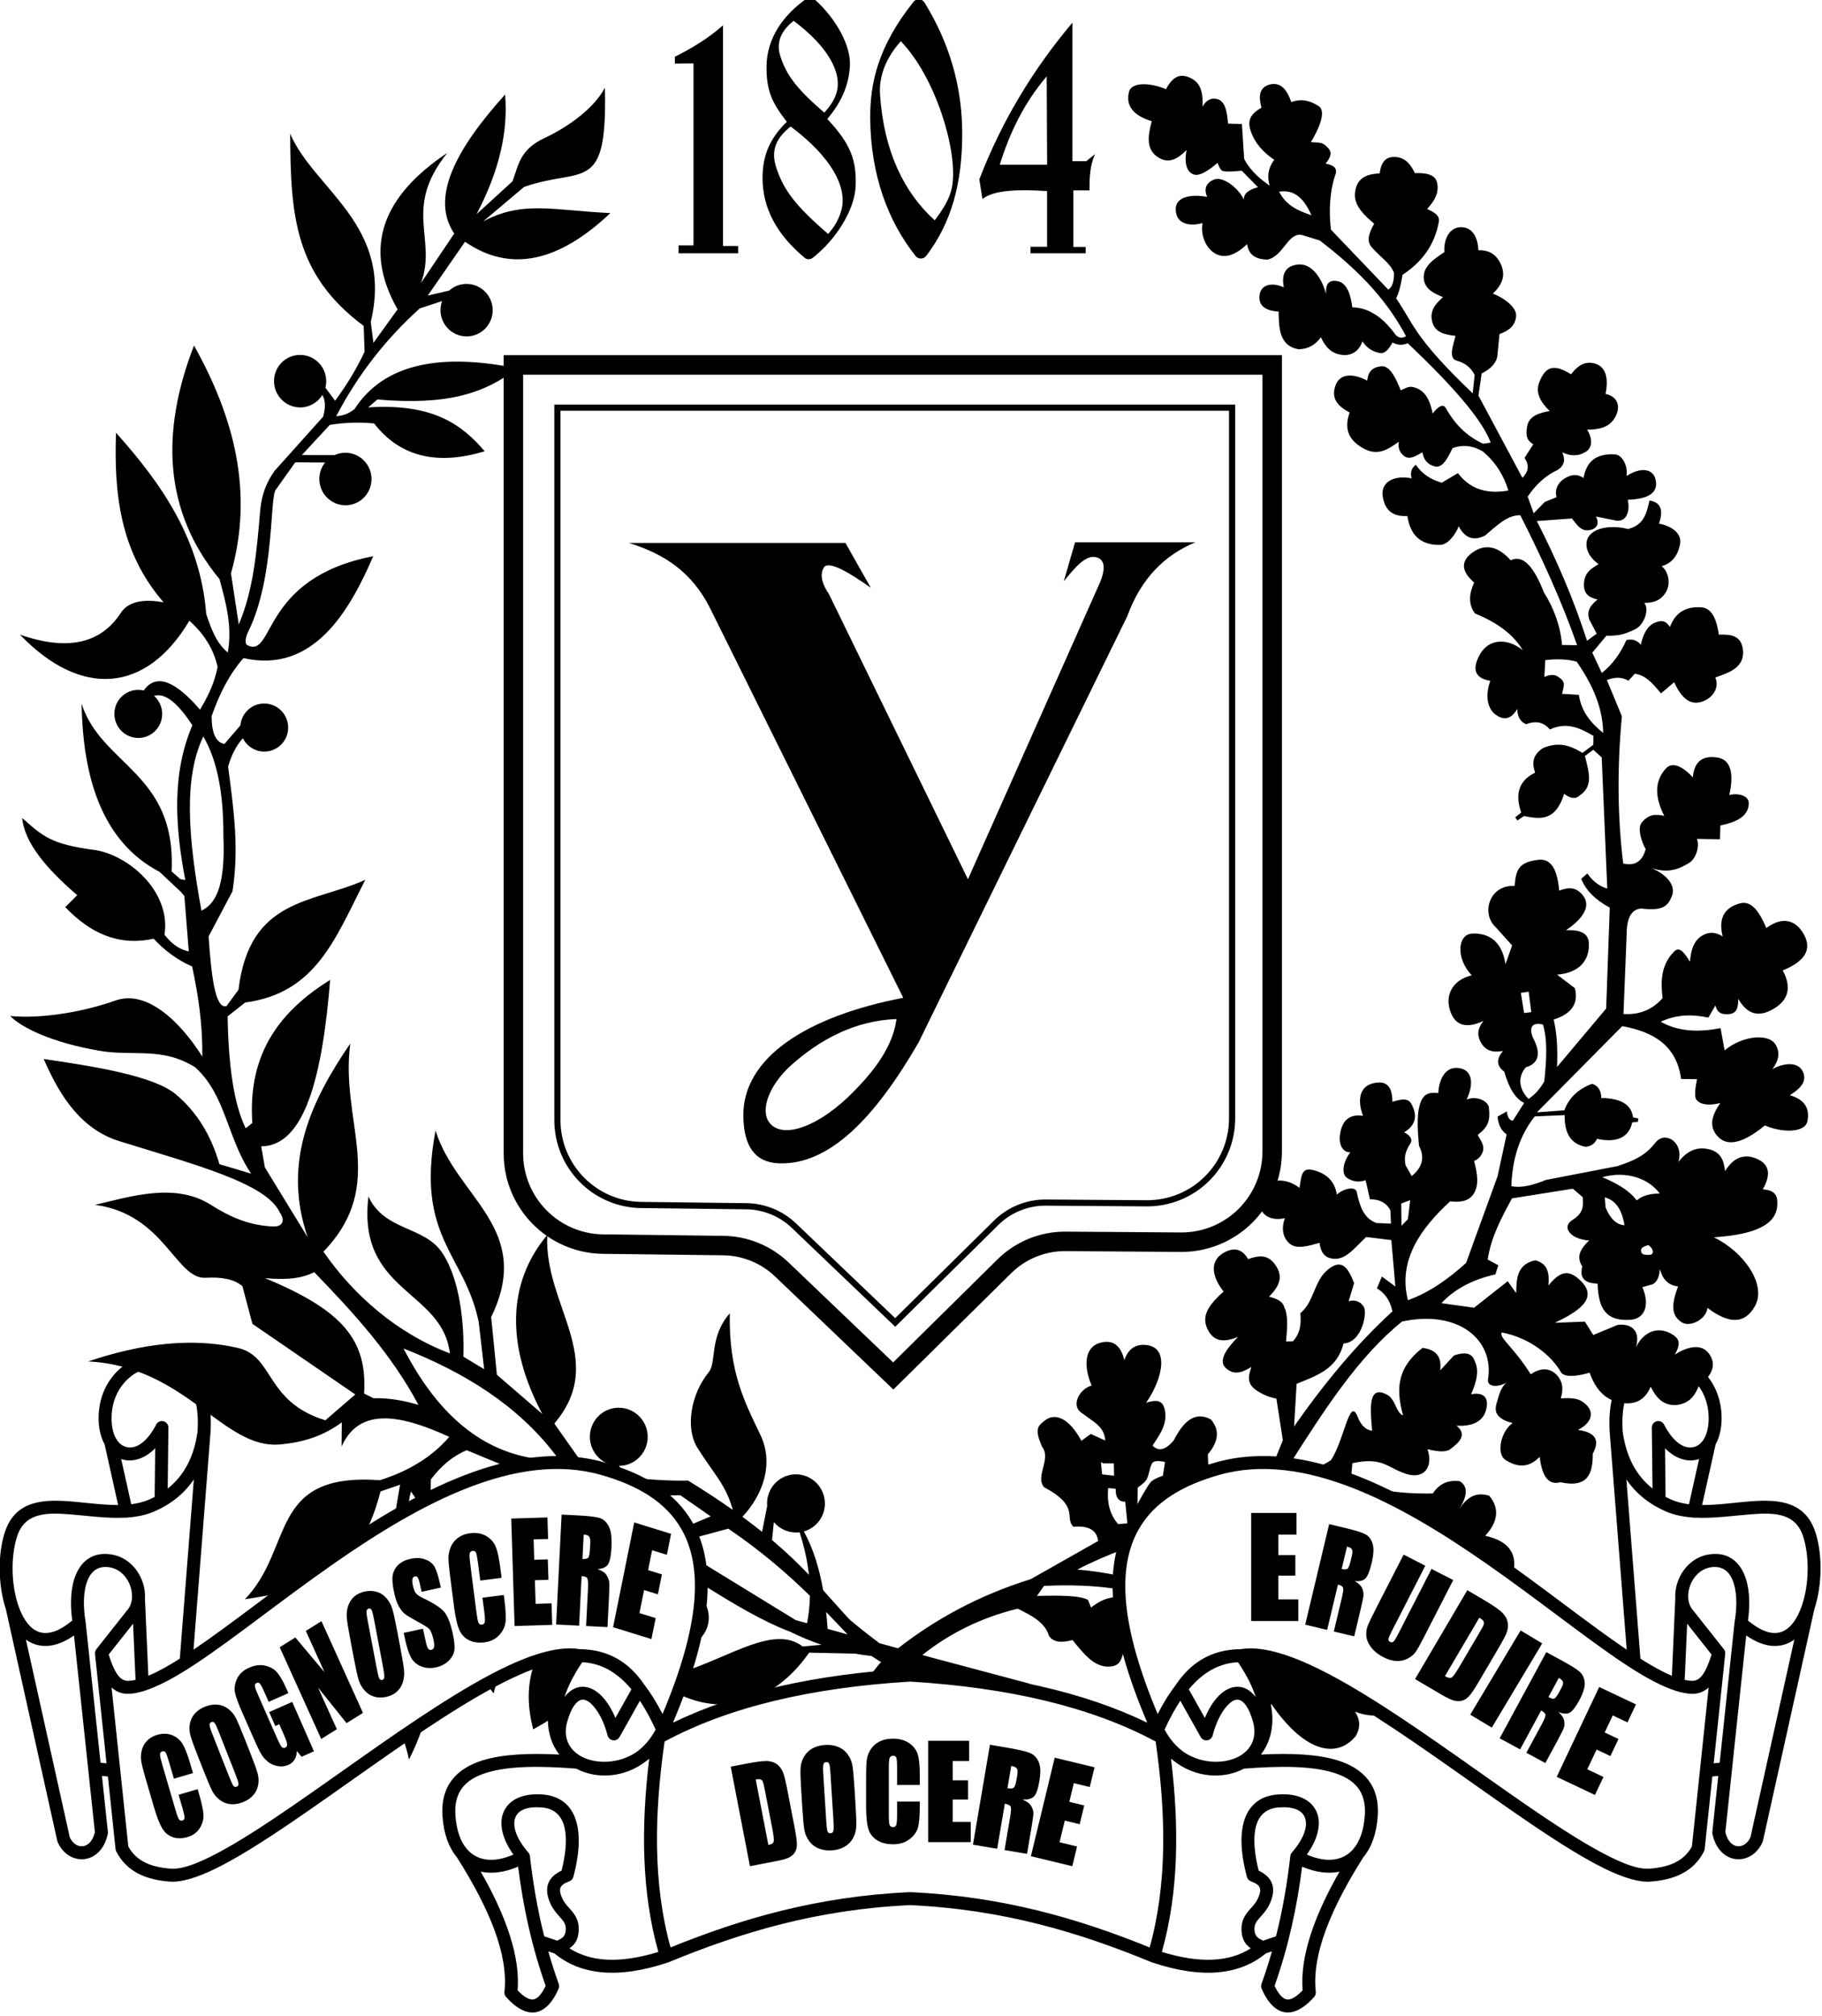 <svg clip-rule="evenodd" fill-rule="evenodd" stroke-linejoin="round" stroke-miterlimit="2" viewBox="0 0 926 1024" xmlns="http://www.w3.org/2000/svg"><g transform="matrix(.791 0 0 .791 -466.612 -3187.066)"><path d="m1156.03 5096.68-6.19-3.97c-3.45-.36-6.87-.86-10.28-1.48l-29.76-.66c-20.42 29.2-51.75 42.77-85.33 25.92l4.45-13.61c31.25-10.23 58.66-30.18 76.7-16.28l12.13-1.09c-6.77-2.32-13.47-5.11-20.1-8.34-18.07-6.89-36.22-17.9-53.74-28.74l-3.03 1.51c.08-6.33-.42-12.38-1.55-18.14l.57.3 61.3 37.58 7.24 1.99c1.15-5.79 1.75-11.68 1.84-17.65-14.3-13.95-30.41-27.98-51.13-42.2l-1.28-.89-22.94 6.2c-.05.02-.09.04-.14.06-1.14-2.6-2.45-5.12-3.94-7.57l15.7-6.57-19.54-13.6c-4.99.18-10.06.13-15.2-.11-7.52-5.46-16.625-10.18-27.459-14.09l-2.43-5.5c-7.5-2.38-12.968-9.42-13.019-17.74-.062-10.31 8.211-18.71 18.464-18.75 10.252-.04 18.624 8.3 18.694 18.6.06 10.31-8.215 18.71-18.468 18.75h-.052l5.196 7.13c12.964 1.65 26.044 2.54 39.314 2.32 10.88 6.7 20.34 12.95 28.69 18.83-4.4-15.98-11.49-22.2-22.5-39.49-8.58-13.47-3.99-35.54 6.98-48.86 5.28-6.41.18-22.72 13.59-37.9-.76 37.93 9.83 57.48 19.66 78.08 9.09 19.07 1.06 39.17-11.56 52.6 4.55 3.33 8.74 6.54 12.63 9.66l3.29-16.64c-.04-.51-.07-1.02-.07-1.55-.02-3.16.74-6.14 2.11-8.75 3.08-5.92 9.24-9.97 16.35-9.99 10.25-.04 18.63 8.29 18.69 18.6.05 8.59-5.68 15.85-13.52 18.06 6.17 11.22 9.98 23.99 12.37 37.71 5.69 6.31 11.11 12.54 17.08 18.95 6.43 5.39 12.8 10.41 19.12 15.11l11.94 3.29c24.54-19.12 52.65-34.29 85.3-44.43l43.25-24.47c-.83-7.3-6.51-9.97-15.83-9.15-6.1-5.7 4.44-12.99-18.89-25.43-5.93-6.9 4.78-18.01-1.26-25.97-5-11.34-2.92-13.17 1.75-16.86 6.27-4.97 15.31-2.1 23.48 13.04l6.07-4.4 9.27 4.23c-.67-9.26-7.42-11.78-15.79-18.2-6.23-4.79-.44-15.21 7.05-17.1-5.32-12.55-5.12-25.86 7.36-27.89 7.83-1.27 11.65 3.7 13.65 11.46 2.39-6.69 6.59-9.86 12.49-9.73 17.23.37 12.08 22.03 1.49 37.19 6.5-2.03 10.44-1.76 11.86 3.92 2.28 9.04-2.81 16.29-7.73 23.58 4.15 4.32 8.76 2.4 13.65-3.36 6.38-12.68 14.02-18.86 23.89-13.38 5.89 6.92 4.75 14.42-2.02 22.37l.26 6.31c1.28 1.31 2.11 2.63 2.56 3.94-1.16.32-2.31.66-3.45 1.02-29.64 10.61-47.04 27.59-54.18 49.93-9.74 3.68-19.47 7.82-29.08 12.83 8.95.7 17.48 1.99 25.73 3.69-.28 2.83-.43 5.73-.46 8.7-14-2.09-29.51-2.77-46.66-1.92l-4.49 6.44c14.48-.37 27.84-.35 32.76 2.55l1.98 4.9c5.98-4.82 11.76-6.76 16.49-6.62.49 12.23 2.97 25.49 7.25 39.7-.97-1.25-1.94-2.73-2.91-4.46-1.47 5.29-2.44 9.36-10.02 9.33-9.2-.04-15.91-8.72-22.71-17.07-6.57 1.7-12.26 1.85-15.19-2.83-2.54-8.6-11.25-12.98-20.02-17.32-24.24 5.91-44.26 16.26-61.29 29.75l6.72 1.85 65.41 17.41c-18.05-5.28-141.23-2.4-108.49-5.7 4.42-.45 6.52-6.04 9.88-8.94zm-34.37-21.37 12.8 3.53c-4.53-4.79-9.08-9.58-13.75-14.38.38 3.57.69 7.2.95 10.85zm-18.01-62.05c-.73.09-1.46.14-2.2.14-5.75.02-10.91-2.59-14.35-6.71l-1.14 11.56c9.4 7.93 16.95 15.25 23.69 22.31-.97-8.93-3-18.04-6-27.3zm227.01-44.85c-1.98 1.89-2.46 8.36-4.08 11.04-1.31 2.17-5.65 5.07-5.65 5.07l-.19 10.69s5.89-11.21 8.61-14.26c1.93-2.15 7.71-3.99 7.71-3.99l1.41-8.83s-5.92-1.52-7.81.28zm-28.69 16.45c-1.02 9.61 1.22 17.26 6.37 23.16l5.95-.51-1.39-13.85c-4.16-.02-6.33-2.65-6.14-8.36zm-4.68-16.56.74 7.76 7.69.87-.17-7.93-6.54-.01zm110.25 1.69c1.04-1.47 1.74-2.98 2.04-4.52l4.58-11.35-4.15-26.67c-4.65-.99-9.03-2.63-13.29-5.7-6.1-4.39-4.52-9.53-2.72-14.7-5.43 3.21-10.86 5.89-16.48.73-5.53-5.07 1.64-13.58 7.81-20.01-8.25 3.33-15.65 3.92-19.88-5.67-3.8-8.6 2.06-15.72 10.65-23.48-6.58-8.14-10-19.01-.11-24.77 6.72-3.91 12.02-2.67 15.84 3.96 6.62-2.28 12.43-3.31 17.32 3.46 5.35 7.4 3.28 13.41-3.86 20.68 4.86 1.2 8.95 2.96 9.88 7 2.4 4.66 1.9 12.98 1.04 21.74l4.42-.08c5.21-5.76 5.23-11.89 4.78-18.06 9.1-7.65 8.55-20.36 17.54-27.89 9.58-8.03 13.46-.25 17 8.51l-3.53 11.74c4.21-1.48 7.88.47 9.76 3.54 2.31 3.79-1.05 22.8-13.07 23.59-3.97 16.36-17.37 20.68-30.11 25.86l-1.62 27.39c19.31-27.65 40.09-52.81 63.23-73.94-1.98-8.38-5.75-12.2-10.01-14.74l3.18-7.61 8.67 6.39-2.59-29.8-16.17-1.98c-7.33 6.8-12.83 14.6-20.81 13.99-6.53-.49-8.41-4.89-9.17-10.24-7.22 2.04-14.5 4.2-18.86.74-4.47-3.54-5.93-9.43-3.4-16.56-9.61 2.03-16.61-2.24-16.64-11.67-.03-10.48 12.9-17.66 26.06-7.82 1.31-8.42 1.32-13.37 9.22-11.3 8.61 2.26 13.5 7.48 14.74 15.6 4.5-3.97 11.98-5.58 12.8-1.65 1.83 8.75 4.32 16.92 12.72 19.94l9.28.4-.38-8.56c-2.58-4.94-7.1-7.13-13.15-7.11l-2.76-12.23c-4.46 1.6-8.26.81-11.69-1.31-4.53-2.79-2.38-11.2 1.87-16.59-5.09.13-7.46-5.32-6.69-11.09 1.25-9.4 6.09-13.67 14.83-12.37-4.2-11.22-1.91-20.86 10.08-21.39 5.72-.26 8.8 3.62 8.79 12.33 4.66-1.16 9.87-3.13 12.35 1.64 3.61 6.92 3.24 13.16-4.87 18.08 2.61 1.09 6.29 3.87 3.98 7.3-3.8 5.66-3.83 9.95-2.93 13.9l3.9 6.85c7.21-5.87 8.37-12.4 4.68-19.46-.95-9.74-1.37-18.8.21-25.26 2.08-8.49 6.34-9.25 12.17-8.61.57-9.44 4.79-16.88 12.66-16.12 9.62.92 10.25 10.44 5.54 20.29 6.92-2.74 13.94 1.25 14.36 5.19.88 8.39-.36 12.26-7.22 17.52 2.41 4.43 5.04 7.52 2.71 12.06-1.37 2.64-3.12 3.95-5.05 4.66 2.15 8.16 3.46 15.94-.61 21.63-3.09 4.33-8.46 5.07-14.78 4.32-18.66 17.18-33.74 37.8-27.09 63.5 14.64-5.36 26.45-14.13 37.36-23.97l20.2-55.58 5.84-26.95c-3.44-2.36-5.34-6.2-5.83-11.41l5.96-3.39c.34 3.11 1.23 5.58 3.82 6.07l7.33-11.47c-5.71-2.65-9.84-9.7-12.8-20.06-5.28-3.91-5.01-8.42-.75-13.35-5.82 1.09-11.21.44-14.43-5.76-3.03-5.82-.96-9.77 1.77-13.47-10.22 4.71-17.25 3.35-20.71-4.81-4.87-11.47 1.02-21.68 13.22-24.49-10.71-11.5-8.69-26.19-.09-26.79 10.39-.71 19.64 4.46 21.75 19.67l4.29-12.08-10.7-11.9c-9.36-8.69-3.93-27.24 12.29-26.3.89-10.41 2.48-15.18 15.03-16.78 9.09-1.17 12.47 7.23 13.61 19.78 5.94-2.29 11.04-2.58 15.48 3.38 5.4 7.25-1.38 15.55-11.07 21.98 8.02-.22 14.26 1.25 14.66 8.24.65 11.45-6.64 19.39-20.44 20.33l11.48 8.74c2.38 9.64-1.91 16.46-13.66 20.11 2.03 8.37 2.71 18.59 2.16 30.5l31.57-37.53 2.33-64.85c-8.92-4.81-15.31-10.84-18.36-18.5l3.95-3.43c3.8 5.41 8.13 8.35 12.8 9.72l-3.57-84.24-5.41-4.95-5.39 4.04c2.88 11.15 5.3 19.59-3.44 25.38-2.7 2.62-6.09 1.74-9.88-1.08-5.76 18.13-15.79 16.15-25.81 14.24l-4.23 2.87-1.41-2.03 3.83-3.05c-4.38-12.65-.87-20.9 8.95-25.64-1.9-5.56-2.14-10.98 5-15.77 9.6-4.02 16.78-2.22 25.43 3.08l6.95-5.21.09-5.73c-8.39-4.86-16.91-9.24-27.96-4.13-3.55-4.16-8.25-6.06-15.34-3.33-3.74-1.66-5.55-4.99-5.62-9.85-3.05 5.24-6.9 7.51-12.11 4.83-8.36-4.31-8.16-15.3-5.21-22.87-10.31-1.74-11.62-7.7-7.01-16.43 5.67-10.75 17.87-11.34 27.81-3.27-5.71-9.7-15.88-17.56-30.62-23.53-4.53-5.97-3.82-12.75-.59-19.91-7.74-6.77-8.99-13.05-1.81-18.69 9.21-7.24 17.84-3.94 25.3 4.41 8.16-3.97 15.12 4.64 21.37 20.67 6.55 10.4 10.58 21.6 11.62 33.73l9.68.15c-9.94-28.49-22.66-56.16-36.49-83.5-8.77-.15-15.56 7.28-22.76 13.1-7.72 3.81-13.1 1.2-16.81-6.02-2.41 6.16-7.34 11.93-12.02 11.99-13.17.19-19.2-6.98-20.97-18.54-10.34.58-14.81-4.65-15.9-13.22-.98-7.73 6.04-13.36 18.62-11.02-1.06-4.02.09-6.76 2.7-8.68 4.07 6 9.82 9.56 16.68 11.52l10.35-6.15c6.92 9.03 16.87 13.92 32.43 11.18-2.92-9.69-8.13-18.25-16.58-25.25-5.44-2.97-11.36-4.81-19.25-1.99-2.52 4.72-5.81 13.07-11.34 11.75-4.79-1.14-7.28-4.34-8.03-9.08-3.77 2.04-8.18 5.26-11.88 2.31-3.26-2.59-3.82-5.74-3.29-9.1-7.26 5.2-13.57 9.25-22.57 4.39-10.81-5.84-12.36-13.91-9.04-23.16-7.34-3.88-12.24-8.85-9.04-17.48 3.09-8.34 12.36-7.26 20.32-2.99.52-4.76 2.43-8.6 9.21-9.23 5.69-.53 9.78 9.05 12.34 15.48 3.25-1.32 5-3.05 8.95-1.85 5.73 1.75 9.47 6.26 11.56 16.74 2.38-3.13 6.35-7.1 8.36-3.6 5.51 9.63 12.78 17.88 24.1 22.99l4.84-.7c-5.65-15.26-25.62-37.63-53.27-63.83-3.56 1.46-6.81 1.21-9.8-.5-1.82 3.26-4.5 7.51-8.3 6.76-5.34-1.06-8.69-3.86-11.05-7.52-2.05 6.28-6.95 9.24-12.4 8.8-7.78-.62-11.51-5.5-14.28-11.4-3.49 4.89-8.16 7.57-14.16 7.72-13.08-1.99-12.78-14.74-13.02-24.21-8.92-.53-12.93-4.03-12.25-10.36.84-7.74 9-8.32 15.63-5.15-1.54-7.7.27-13.75 9.07-14.71 8.45-.93 15.2 8.1 18 18.86-.27-5.51 1.13-8.66 6.16-8.37 7.32.44 9.69 8.9 10.75 17 9.74.16 19.01 5.52 27.69 17.48 1.93 2.25 4.23 2.52 6.84 1.11-13.98-26.41-33.93-44.95-55.39-61.49l-11.08-3.45c-9.29-2.42-12.08 13.28-22.4 15.67-8.34-.03-12.43-3.6-13.22-9.91-3.73 3.42-7.62 6.48-12.41 7.4-10.35 1.97-18.22-9.75-16.29-20.91-7.86 2.15-17.18 1.03-17.2-9.06-.02-8.14 10.67-9.63 20.16-7.75-1.82-4.57-1.4-8.52 4.14-11.04 5.82-2.65 15.83 5.15 19.53 12.76-.29-3.66 2.76-6.29 9.01-7.95l-10.43-10.61s-9.55 1.07-12.14.22c-1.99-.65-3.39-5.3-3.39-5.3s-9.96 9.26-15.12 7.58c-7.96-2.58-4.76-15.79-4.76-15.79-5.6 5.57-11.06 8.9-17.75 5.05-8.34-4.79-7.37-13.77-4.65-23.53-11.61-3.6-16.8-9.72-14.68-18.68 1.69-7.16 14.85-5.76 23.85-1.91 4.13-8.02 8.87-9.77 13.95-7.92 7.23 2.62 10.01 7.81 9.48 19.11 2.41-4.17 5.49-5.73 9.2-4.91 5.37 1.19 6.54 7.95 7.22 15.82l8.9.28 1.45 22.42c4.24 8.17 11.47 13.83 16.34 17.1-1.93-6.96-.35-12.18 3-16.52-6.72-4.63-12.33-10.27-15.12-18.47-2.07-6.1-.96-10.57 6.9-15.01-1.99-7.24-1.46-12.86 4.85-14.77 7.75-2.34 11.94 4.04 14.28 11.16 5.1-1.93 10.76-1.85 17.66 2.62 5.28 3.42-.46 15.65-5.05 23.08 5.04.7 7.15-.86 11.46 4.26 2.49 2.97.68 6.21-1.96 9.51 3.6.96 7.32 1.82 6.56 6.19-3.96 11.33-4.65 23.79-3.15 36.28l36.83 38.5c2.79-1.79 3.74-5.67 3.65-10.73-2.22-6.3-8.92-10.16-14.44-16.65-3.3-3.87-1.63-9.16 1.73-14.94-6.07-5.16-12.75-11.23-12.36-18.91.4-8.2 4.93-13.15 15.85-13.34.78-5.38 2.54-11.18 10.32-10.61 6.32.46 9.73 4.88 12.34 10.38 5.93-.23 12.77.39 14.16 5.74 1.69 6.49-1.44 12.05-6.31 17.27 4.68 2.14 8.26 4.13 7.52 8.29-2.63 14.76-10.81 25.82-23.32 34.01-1.05 6.83-2.43 11.86-4.11 15.11 11.54 16.75 11.31 24.82 49.21 61l1.26-11.8c-2.3-4.64-6.09-7.71-11.45-9.16-5.83-1.57-2.12-10.5-.87-15.95-6.83-.77-13.2-2.11-14.97-9.15-1.78-7.08 2.19-11.45 6.93-15.71-5.25-2.27-11.53-4.77-12.3-11.63-.89-8.59 7.2-13.11 13.22-17.35-.59-7.45 2.76-15.36 9.77-15.91 7.91-.62 11.67 6.02 12.06 14.77 7.47-.27 11.76 3.24 14.34 8.75 3.62 7.7.6 13.72-5.02 19.09 6.61 2.46 15.26 8.6 14.92 14.25-.37 6.13-4.51 9.62-10.66 11.72l-1.36 13.76c-.5 4.81-4.22 8.55-10.11 11.56l-2.06 14.21 28.24 52.82c3.76-3.75 4.7-7.94 1.35-12.79l5.62-8.73c-4.18-2.6-4.92-5.37-3.97-11.37 1.15-7.36 9.01-9.02 14.55-10.03-5.68-5.55-9.57-11.47-6.6-18.79 4.19-10.35 9.64-11.36 20.31-4.79 5.3-7.12 10.58-8.49 15.85-6.73 7.44 2.49 7.98 11.06 6.31 19.33 7.27 1.47 9.03 7.09 7.52 11.78-3.26 10.15-11.99 11.06-19.39 11.19 3.63 5.6 3.42 11.43-.56 14.03-4.75 3.11-9.9 3.13-15.4.51 1.72 3.94 2.09 7.78-2.73 11.21-8.07 3.67-14.38 9.65-19.46 17.25l3.83 10.71 7.14-7.29 7.62-3.1c-1.34-3.94.2-8.88 4.96-11.88 5.02-3.17 8.73-2.83 12.32-.4 2.06-11.91 9.6-15.9 20.45-15.13 4.25.31 8.19 7.07 7.16 13.85 9.34-6.05 17.11-4.58 18.67 2.21 2.08 9.02-5.25 12.57-17.88 13.06 1.44 5.72.11 14.02-7.07 13.43l-13.36-2.69c2.33 4.46.85 8.05-4.56 8.81-5.47.76-8.39-4.6-10.87-7.55l-22.55 1.65c12.46 24.35 23.51 49.76 32.26 76.88l6.23-4.52-4.64-8.79c-2.22-5.74.71-9.56 5.18-13.19-5.08-1.08-8.8-3.41-8.77-9.23.04-7.96 4.32-10.38 9.44-13.44-4.68-3.5-7.84-7.6-7.8-12.93.07-9.57 13.58-13.02 26.77-9.66 10.02-2.68 11.69-9.5 13.72-18.33 8.01 1.28 8.73 7.06 6.13 14.88 7.08 1.26 15.01 5.69 13.49 13.3-1.63 8.16-5.92 12.33-11.84 14.04 3.81 2.63 6.42 10.71 2.73 16.7-3.64 5.92-8.66 6.75-13.87 6.86 3.49 4.17-.06 14.21-5.97 17.01-7.84 3.71-11.2 4.08-18.37 4.09l-9.04 10.88 6.11 13.04c7.08-5.61 12.13-12.86 15.81-21.19 3.52-.73 6.7-.08 9.27 3.02 1.52-7.08 4.31-12.57 9.94-14.51 4.82-1.65 6.64.12 8.75 3.15 3.71-10.03 10.91-13.18 19.98-12.67 8 .44 10.31 10.1 11.46 17.6 7.65-.32 14.26.46 15.4 9.34 1.46 11.37-8 14.83-17.68 18.12 2.76 6.54-1.42 13.25-8.75 15.61-8.73 2.8-13.91-4.45-17.7-12.55l-8.45 7.18c-6.55-7.94-10.2-11.55-16.82-12.64l-4.1 4.5c-4.17-2.54-8.84-2.4-13.86-.43l9.64 23.22c-3.05 32.71-2.87 64.28.86 94.62 7.24 1.68 12.21-1.09 14.43-9.22-2.72-4.88-5.42-13.41-2.62-16.94 4.87-6.14 9.73-5.41 14.58-4.46-6.07-11.89-6.52-22.29 1.13-30.53 4.72-5.08 12.29.34 17.21 5.8.91-10.42 6.52-14.25 15.97-12.7 9.24 1.52 10.26 11.96 7.44 24.06 5.62-1.5 12.64.32 12.54 5.31-.16 8.26-7.74 12.12-18.25 14.24l-.26 8.85-14.81-.25c2.03 5.44-1.08 13.04-4.89 15.38-6.71 4.11-13.39 6.85-24.19 3.46 9.24 3.87 15.89 10.89 12.97 18-2.76 6.72-6.14 9.49-19.78 7.89-7 .64-9.23 7.36-9.27 16.83l-2.03 50.94c9.42.52 18-2.11 25.13-10.22-1.33-10.89-1.04-21.39 7.47-29.99 3.66-3.69 6.87 1.54 10.12 6.62.67-8.05 2.72-15.02 10.06-17.83 4.55-1.74 8.29-.09 10.97 1.6-2.83-11.24.67-18.5 11.23-21.29 7.87-2.09 12.97 6.92 16.81 15.89 10.76-8.02 19.3-4.86 24.24 4.3 5.26 9.75.2 17.28-13.71 22.89 5.71 10.58 4.14 19.33-6.89 25.27-8.04 4.33-15.49 3.78-21.69-7.01-.11 4.98-.4 9.15-5.72 9.8-5.17.63-8.08-1.31-8.91-5.61l-4.54 7.86c-10.47-2.26-20.74-2.02-30.65 2.67 11.09 6.24 24.14 6.96 38.47 4.08l2.59 14.32c10.72-9.1 28.26-11.52 32.85-3.56 2.76 4.78 2.15 9.97-2.17 15.62 6.94-3.94 16.38-5.16 19.56 1.55 2.97 6.26-1.53 10.95-8.33 15.16 10.05 2.97 12.84 8.95 11.27 16.76-1.51 7.45-16.15 7.52-27.3 2.65-9.39 7.73-22.02 15.48-29.98 7.4-6.7-6.81-3.8-14.25 1.34-21.84 0 0-10.9 3.33-15.26-1.92-2.27-2.73.35-13.33.35-13.33l-10.29-.14c-2.92-21.64-17.86-30.31-37.82-33.92l-54.82 55.35 17.61-1.28c3.05-8.24 9.14-13.8 17.84-17.05 3.86 1.26 5.89 4.24 5.88 9.1 14.14.22 19.43 5.21 20.47 12.49l3.32.67-.16 2.13-3.74.43c-1.93 9.55-10.04 13.34-22.6 10.51-1.47 3.34-4.07 4.87-7.5 5.11-8.78-1.7-13.56-8.06-13.28-20.32l-19.22.83c-10.03 12.62-14.46 27.82-15.05 44.8 7.09 1.37 14.56-.89 22.11-3.97l46.21-8.94c12.14-4.08 18.08-7.25 24.36-15.16 6.09-7.68 18.33-.23 14.67 12.5 4.9-6.27 10.91-10.11 19.53-8.17 7.67 1.72 9.8 7.44 10.42 14.13 5.51-8.99 12.59-11.84 21.52-7.45 8.77 4.3 6.48 12.53 2.76 19.06 6.49.66 10.34 2.55 9.12 11.76-1.99 15.03-25.03 17.93-40.52 19.1 18.99 9.2 34.19 30.3 26.26 44.32-6.12 10.83-15.92 12.05-30.43.96-.75 7.48-11.23 12.65-16.46 9.33-6.91-4.38-6.83-11.2-2.44-23.11-5.81-.57-9.82-4.06-11.63-11.09-.48 3.83-1.08 7.59-4.5 9.66l-6.78 1.93c5.06 11.81 1.33 20.39-7.77 20.97-15.44.98-20.56-6.93-20.99-23.23-8.31-.19-11.82-3.7-9.85-10.99-4.39-6.91-.54-11.95 4.39-16.75-11.97-.71-18.11-8.62-10.67-13.2 7.57-4.66 6.84-9.65 6.53-14.63l-6.34-5.4-39.13 6.21c-6.56 12.26-13.29 24.42-15.59 39.27l6.84 3.67-1.86 5.88c-14.85 3.31-26.34 9.52-34.69 18.47l21 2.93 21.59-17.02 5.46 7.65c.1-9.41.57-18.6 12.26-21.08 8.17 2.02 9.17 8.55 8.43 16.18 7.17-8.72 12.82-11.2 21.24-2.51 10.82 11.17-2.41 19.4-17.08 26.45l19.3-.73 5.37 8.59 15.58-6.48c9.36-1.24 14.9 4.26 11.8 14.43 4.5-9.47 13.13-13.42 21.45-9.38 6.79 3.29 7.67 6.59 3.58 14.04 0 0 14.84-10.57 22.03-.5 7.92 11.08-6.32 19.87-6.32 19.87-2.54 6.47-6.03 12.11-14.91 13-8.23.45-12.85-4.75-16.32-11.77-2.7 6.06-6.82 10.56-14.85 10.68-12.46-.16-20.08-7.48-24.39-19.7 0 0-15.49 4.93-18.53-.45-5.42-9.58-18.92-21.81-37.97-25.39-1.65 3.69 7.12 8.67 18.66 26.86 5.18-3.61 11.63-4.9 16.71.44 3.59 3.78 4.57 8.73 2.58 15.03 5.15-.29 10-.25 13.18 1.67 8.82 5.32 8.21 13.35-2.14 18.61 12.13 1.58 13.89 7.22 9.53 15.26.1 12.61-3.02 22.23-20.75 18.34-8.74 2.31-11.92-5.45-13.39-16.3-7 7.28-14.36 6.81-21.92 1.99-6.22-3.97-2.88-18.68 4.6-23.69-7.56-1.97-12.46-5.32-10.44-12.27 1.64-5.66 2.75-10.87 6.91-14.17-4.52 3.45-13.22 3.83-12.31-1.74 4.08-24.92-18.55-44.86-55.2-37.07-28.05 22.63-49.78 56.39-73.19 93.2-3.4-.47-6.75-.83-10.05-1.07zm4.22-817.71c4.75 9.25 12.66 12.37 20.77 15.1-4.45-9.96-10.45-16.83-20.77-15.1zm160.35 513.8-5.02.74 2.05 12.94 4.63-.57zm9.12 20.99c-6.3-1.21-9.1.92-6.6 8.12 5.98 11.01 3.67 17.01-4.42 19.49-6.04 7.23-3.43 15.04 1.82 20.25 4.71-3.2 7.67-7.07 10.07-11.16 1.64-14.46 2.06-27.5-.87-36.7zm39.79 111.09.49 6.45c3.11 7.59 7.24 11.11 12.14 11.47-1.67-10.63-6.1-16.2-12.63-17.92zm-38.23-345.05-.61 10.78c3.06-1.23 6.08-1.97 8.89-.08 5.12 3.45 3.7 5.09 2.51 10.96l10.77.65c1.61 10.93 7.89 18.24 15.62 24.44-.21-12.75-4.16-27.21-16.99-45.72-6.29-1.8-13.11-1.82-20.19-1.03zm36.63 332.09c8.49 3.66 16.62 7.72 22.12 14.92 4.12-3.5 9.28-4.43 14.83-4.37-7.09-9.65-21.32-14.89-36.95-10.55zm29.8 43.66c-.93.05-1.87.45-2.7.83-.49.23-.88.43-1.32.74-1.25.87-1.17 2.84-.06 3.91.64.63 1.74.62 2.57.7 1.9.2 4.65.3 4.09-2.53-.1-.48-.3-.97-.51-1.41-.49-1.01-1.5-1.38-2.07-2.24zm-159.02-26.76.19 14.28 4.1-4.22 1.51-12.19zm-60.43 171.13c5.49-.98 10.56-3.12 15.26-6.26 8.61-12.74 11.92-41.03 17.09-28.12 1.81 4.53 4.23 8.4 9.42 9.22-1.4-15.06-2.48-29.63 9.53-23.19 5.73 3.07 5.51 11.26 10.34 13.35-4.05-15-5.13-29.81 12.53-43.42 7.48 1.03 12.55 4.53 11.33 14.47l8.8-9.57c8.28-2.82 11.98-.83 13.35 3.6 3.01 5.79 1.32 13.21-2.33 21.31 6.17-1.18 11.06.48 10.08 7.88-1.35 10.25-10.13 12.88-19.4 12.28 6.75 5.62 2.33 10.47-4.16 15.19-2.71 1.96-7.91 1.59-14.51-.08 3.93 11.9-2.61 19.4-13.53 15.92-12.6-4.02-14.84-11.07-34.71-6.96l-1.03 11.45c13.56 5.44 30.63 8.46 52.71 8.02 4.39-6.74 10.33-8.65 17.12-7.93 5.17 2.96 5.6 8.68-.14 17.99 4.47-6.94 10.11-11.44 19.24-8.61 6.65 7.99 5.85 16.57-2.57 25.74 13.79 3.04 20.93 10.25 18.05 23.74-49.22-34.94-93.66-57.66-132.47-66.02zm49.57 156.41c-4.75 2-11.25 1.72-18.8-1.17 2.86 4.5 4.02 9.46.43 15.7-11.54 13.98-31.77 11.78-54.2-20.56-1.63 1.89-3.41 3.4-5.29 4.54l-13.11-36.35c36.38 2.15 64.57 18.44 90.97 37.84zm-705.508-78.4c-8.139 2.05-16.995 3.58-26.577 5.03 31.784-32.87 14.773-81.66 86.756-76.46 20.314-6.44 34.455-16.09 44.551-27.85-31.038-14.18-57.726-19.5-69.186 6.26l.137-15.55c-11.24 8.2-23.469 12.74-39.741 14.17-36.611 3.23-60.062-50.06-123.187-53.32 34.803-11.72 67.143-15.41 96.271-8.64 23.274 5.42 17.456 34.61 56.091 46.45l19.238-16.59-66.106-45.35-6.423-24.21c-5.238-4.49-13.369-6-23.576-5.38-19.186 1.17-26.538-40.91-71.113-46.83 22.452-5.25 51.431-14.66 74.475.02 12.321 7.85 24.847 13.29 40.061 13.86 5.673.21 7.962-3.53 4.165-9.02-8.656-18.76-54.37-30.64-103.208-45.81-27.211-8.45-40.29-34.15-48.489-52.73 32.984 4.77 70.827 10.89 84.879 22.65 13.424 11.24 22.665 26.3 28.035 44.89l20.392 6.09c-15.455-22.69-16.202-50.67-36.065-68.38-21.623-13.35-39.548-6.71-61.715-10.58-30.1-5.24-49.646-14.67-57.066-22.3 20.527 1.99 47.447-2.74 67.705-9.94 20.304-7.22 42 14.13 55.741 36.02.258-21.5-2.731-40.04-6.524-57.86-9.641-4.21-17.742-10.34-24.739-17.85-22.791 5.02-41.034-3.81-56.769-20.28l7.694-7.66c-20.666-17.75-33.792-33.97-35.421-49.62 13.196 11.69 18.575 16.88 46.004 20.5 22.06 2.91 49.825 26.67 45.477 54.5 4.157 5.31 9.033 9.42 15.611 10.69l-2.85-35.57-2.118-2.52-13.819-12.97c-36.994-19.34-49.291-60.62-50.074-107.92 12.777 39.72 60.918 44.29 57.806 107.63l5.66 4.99 3.156.54c-6.739-34.86-8.611-68.7 4.551-99.39-8.776-13.35-17.107-21.17-24.625-18.86 3.177 2.82 5.193 6.93 5.221 11.52.052 8.52-6.789 15.47-15.266 15.5s-15.402-6.86-15.453-15.38c-.052-8.53 6.788-15.47 15.265-15.5 1.237-.01 2.44.13 3.594.41 8.096-11.54 20.572-5.79 36.175 12.29.375-.68.759-1.36 1.152-2.03 4.417-7.44 8.205-15.52 10.148-25.45-2.626-11.58-8.856-21.37-18.144-29.64-27.558 46.42-69.484 49.95-108.891 8.92 30.924 10.83 52.157 5.55 64.834-13.95 5.525-8.5 17.258-8.71 27.488-6.78-28.017-32.33-31.952-70.03-30.573-108.91 29.342 32.79 54.19 68.29 57.974 116.46 3.151 9.27 6.382 18.48 13.852 24.71 2.996-16.57-1.165-31.88-5.34-47.18-35.764-43.37-38.021-94.08-16.379-150.02 25.739 46.01 38.511 94.04 23.76 146.36l4.997 32.79c9.608-22.4 11.635-47.99 13.802-73.53.916-10.06 4.261-18.27 9.287-25.2l31.12-34.69c1.626-5.78 1.544-10.49-.494-13.96-2.936 4.78-8.182 7.97-14.179 7.99-9.255.04-16.814-7.49-16.871-16.79-.056-9.31 7.412-16.89 16.667-16.93 9.255-.03 16.814 7.49 16.871 16.8.009 1.47-.17 2.89-.514 4.25l6.21 8.37c6.856-9.22 13.297-19.41 18.946-31.44l-.578-16.6c-44.255-32.91-47.041-70.68-47.208-123.4 15.477 35.99 66.702 58.82 51.751 120.86l1.718 13.42 15.521-21.5c-22.799-40.13-9.156-73.04 31.955-100.5-28.854 35.92-6.362 55.14-16.909 83.56l21.348-31.76c-15.537-23.13 1.169-54.35 32.682-89.29 1.932 22.53-3.011 47.7-18.33 76.84l23.11-21.12c3.913-10.58 4.735-20.38 20.399-27.68 11.519-5.36 30.711-17 38.961-32.4 1.618 69.26-14.065 50.39-51.977 63.73l-26.256 22.16c25.25-13.61 45.137-7.13 81.733-5.38-32.607 30.86-63.841 38.8-93.379 18.4l-23.948 34.58 13.737-3.2c2.946-2.66 6.838-4.28 11.11-4.3 9.255-.03 16.814 7.49 16.871 16.8.056 9.3-7.412 16.88-16.667 16.92s-16.814-7.49-16.871-16.79c-.012-2.08.351-4.07 1.025-5.92l-14.366 4.75c-21.793 19.61-39.762 42.61-53.651 69.22 4.034-.33 7.995-1.44 11.757-4.62 19.36-29.77 56.086-35.89 104.439-26.16-20.681 16.12-44.727 23.92-89.776 20.03l-5.888 5.08c41.885-2.74 60.421 11.26 74.863 28.18-29.75 8.98-53.89 4.15-71.046-17.87-9.154-.89-18.613-.68-28.464.92l-17.976 19.39 21.022.03c2.098-.96 4.428-1.5 6.885-1.51 9.255-.04 16.815 7.49 16.871 16.79.057 9.31-7.411 16.89-16.666 16.93-9.255.03-16.815-7.49-16.871-16.8-.025-4.03 1.363-7.73 3.696-10.65l-19.168-.13-12.217 17.19c-4.487 3.55-.575 56.33-18.054 91.69-1.411 2.86-2.581 7.53-.493 8.56 17.603 8.76 8.287-43.12 80.86-57.13-14.745 34.07-38.008 75.76-83.364 65.42-8.957 10.16-15.485 22.93-20.488 37.35.079 9.81 2.225 16.61 8.246 17.81l10.295-11.99c.698-7.83 7.226-13.98 15.204-14.01 8.478-.04 15.402 6.86 15.454 15.38s-6.789 15.47-15.266 15.5c-6.044.03-11.298-3.47-13.836-8.57-4.634 5.1-7.47 11.37-9.488 18.16 3.992 30.28 6.968 52.94 2.84 80.09l-15.376 29.06c1.743 24.66 4.059 46.64 11.475 44.75l7.737-10.53c7.11-59.23 47.668-55.35 81.475-70.6-19.189 37.38-31.497 72.76-77.177 78.8l-11.29 8.89c.54 30.54 3.747 55.8 11.605 71.86l4.275-3.37c-3.121-45.65 18.697-72.39 50.007-91.92-4.988 61.65-16.202 106.73-44.291 106.9l2.347 13.53 27.48 44.86c-16.349-47.97 1.89-87.11 27.39-124.41-6.721 50.71 24.552 90.24-17.24 133.67 19.723 28.52 48.078 52.86 81.247 65.32-4.864-41-59.818-39.03-52.329-100.75 10.337 22.35 35.703 18.77 47.354 36.07 11.881 17.63 14.33 47.66 13.613 66.77l13.398 8.08-3.514-30.28c-8.892-43.63-40.745-54.29-27.739-122.99 13.442 43.17 63.421 62.88 35.744 119.79l3.672 37.03 29.162 25.16c-23.004-43.17-22.949-83.76 3.237-114.95-2.418 44.96 39.333 80.11 4.52 121.14l18.222 25.85-.058-.01.383.56c-4.462-.71-9.132-1.05-14.006-1.04-1.275-1.81-2.58-3.59-3.913-5.33-24.403-31.92-58.457-52.91-97.523-68.23 20.31 39.28 47.163 64.7 83.281 70.49 1.931.31 3.888.57 5.872.76l.339.78c2.312.56 4.626 1.12 6.941 1.66-8.003.39-16.523 1.68-25.54 3.83l-2.666-.74-27.641-11.46c-9.298 3.86-16.751 10.46-23.03 18.79l-.19 13.26c-2.202 1.05-4.424 2.14-6.666 3.27l-5.903-8.82c-1.225 4.02-1.73 8.23-1.54 12.63-3.045 1.59-6.124 3.25-9.237 4.96l3.748-21.93-12.553 4.32c-3.04 11.69-6.764 21.24-11.178 29.11-16.113 9.67-33.031 20.74-50.708 33.12zm-53.272-549.08c-12.828 26.37-9.788 65.21-1.219 111.88 8.035-3.87 15.586-13.54 14.095-47.78.178-29-4.482-49.74-12.876-64.1zm39.583 347.87c50.384 20.81 65.784 40.05 63.698 74.09l6.054 3.07c10.012-.3 19.548 1.47 28.85 4.24-16.962-32.03-41.49-58.94-66.928-85.23-9.59 4.85-20.518 4.76-31.674 3.83zm187.953 280.32c-4.699 3.15-9.887 6.31-15.605 9.49-3.463-13.47-4.255-27.05.239-40.86 7.981-2.54 16.453-4.76 25.509-6.61-5.809 13.46-9.358 26.18-10.143 37.98zm-39.009-22.34c-.508 2.79-1.182 5.72-2.036 8.79-1.402-2.04-2.868-3.96-4.383-5.8 2.103-1.02 4.242-2.02 6.419-2.99zm-46.828 27.54c-2.18 7.42-5.306 15.3-9.638 23.7-.584-3.77-1.958-8.36-3.824-13.58 4.409-3.43 8.88-6.81 13.462-10.12zm178.401-79.94c2.1 2.42 3.62 5.4 4.29 8.77 1.71 8.64-2.7 17.08-10.23 20.77l3.01-9.2c1.52-7.03 2.51-13.82 2.93-20.34z"/><path d="m1023.51 4070.02v-4.41c10.97-5.47 21.48-11.81 30.94-20.19v141.72h9.71v4.69h-38.24v-5.07h9.56v-116.94z"/><path d="m1108.05 4028.35c1.59-1.11 3.73-.98 5.18.31 14.69 13.27 23.13 30.19 22.77 42.03-.33 10.94-4.29 22.92-14.56 34.87 15.53 16.48 18.86 27.1 18.21 43.41-.58 14.4-12.04 33.69-27.6 45.81-1.55 1.2-3.72 1.15-5.22-.1-17.48-14.64-27.07-31.45-26.98-51.57.05-13.79 4.53-25.06 15.61-35.7-9.43-12.18-13.22-19.75-13.04-35.79.2-18.53 11.39-33.27 25.63-43.27zm-8.2 14.19c-7.8 6.12-11.45 13.48-8.62 22.51 4.01 12.78 11.15 21.67 28.31 36.47 3.26-3.66 6.2-7.55 7.74-12.43 4.06-12.87-5.33-30.03-27.43-46.55zm-1.92 67.88c-9.23 7.24-12.78 15.19-9.43 25.87 4.73 15.1 13.18 25.62 33.47 43.12 3.85-4.33 6.43-8.51 8.25-14.28 4.81-15.22-6.17-35.18-32.29-54.71z"/><path d="m1176.84 4030.34c.87-1.1 2.22-1.7 3.62-1.62 1.41.08 2.68.84 3.42 2.03 16.65 26.96 24.21 55 24.26 83.92.05 32.12-6.9 57.59-23.15 78.86-.81 1.04-2.05 1.66-3.37 1.67-1.33.02-2.58-.57-3.41-1.6-17.56-22.06-28.91-51.68-29.18-88.52-.16-21.84 4.63-45.7 27.81-74.74zm-8.17 25.3c-6.83 7.69-14.29 19.53-13.34 34.09 2.42 36.87 15.56 63.18 35.15 80.95 4.01-5.52 9.95-13.09 11.36-22.97 3.22-22.66-10.97-69.2-33.17-92.07z"/><path d="m1278.96 4043.7v88.97h8.88l5.71-4.55c-3.45 7.22-3.62 15.26-3.64 23.33h-10.37v36.3h7.93v4.08h-35.47v-4.19h10.67v-35.74c-18.59-1.24-34.35-.73-41.53 5.08l-2-12.64c14.66-38.12 35.06-71.26 59.82-100.64zm-16.54 34.49c-14.63 17.2-23.84 36.43-30.14 56.73h30.42z"/></g><path d="m1413.56 4262.02v478.12c0 16.08-6.87 31.5-19.07 42.83-12.21 11.34-28.74 17.64-45.94 17.53l-73.99-.49c-13.09-.09-25.67 4.69-34.98 13.29l-75.68 69.83-75.96-67.85c-9.02-8.06-20.98-12.62-33.46-12.76l-77.19-.87c-35.342-.4-63.769-27.3-63.769-60.36v-479.27zm-12.5 11.69h-475.039v467.58c0 26.65 22.922 48.35 51.42 48.67l77.189.87c15.65.18 30.64 5.89 41.95 16 0 0 67.18 60.01 67.18 60.01l67.04-61.86c11.67-10.78 27.44-16.77 43.85-16.66l73.99.49c13.87.09 27.2-4.99 37.04-14.13s15.38-21.57 15.38-34.54z" transform="matrix(.791 0 0 .846 -466.612 -3425.226)"/><path d="m1413.56 4262.02v490.09c0 16.08-6.87 31.5-19.07 42.83-12.21 11.33-28.74 17.64-45.94 17.53l-73.99-.49c-13.09-.09-25.67 4.69-34.98 13.29l-75.68 69.83-75.96-67.85c-9.02-8.06-20.98-12.62-33.46-12.76l-77.19-.87c-35.342-.4-63.769-27.3-63.769-60.36v-491.24zm-4.53 4.23s-441.344 0-490.983 0v487.01c0 30.74 26.433 55.76 59.297 56.13l77.196.87c13.62.15 26.68 5.13 36.53 13.93 0 0 72.78 65.01 72.78 65.01l72.55-66.94c10.17-9.39 23.9-14.61 38.19-14.51l73.99.49c16 .1 31.37-5.76 42.72-16.3s17.73-24.87 17.73-39.83z" transform="matrix(.692 0 0 .74 -350.429 -2948.368)"/><path d="m994.032 4377.87h139.088l16.29 28.8c-12.43-8.85-27.28-18.15-30.27-12.89-2.66 4.65-1.02 10.48 3.44 17.08l89.24 182.99 85.04-191.05c2.54-6.35 3.91-13.68-2.13-15.64-7.33-2.37-14.76 7.41-21.32 15.31l7.24-25.06h77.36c-20.22 8.35-35.16 23.72-43.8 47.46l-134.09 273.76c-27.91 48.3-57.24 78.78-89.62 77.67-15.19-.52-22.77-10.52-22.99-30.44-.41-37.38 40.61-63.9 102.74-75.87l-124.17-250.33c-11.63-23.04-29.1-34.61-52.048-41.79zm171.878 305.78c-26.65.92-49.26 13.14-67.83 29.76-13.19 11.81-20.62 28.69-13.47 37.19 8.81 10.46 32.37 1.66 53.96-20.59 17.99-18.1 25.54-32.87 27.34-46.36z" transform="matrix(.791 0 0 .791 -466.612 -3187.066)"/><path d="m1174.66 5100.84c.2-.01.4-.02.6 0 59.82 3.63 110.84 14.87 151.79 34.71-26.01-61.02-27.99-101.86-12.54-128.68 10.84-18.84 30.3-31.11 56.78-38.55 28.8-8.1 59.48-3.39 90.11 8.46 30.04 11.62 60.05 30.09 88.15 49.66 31.94 22.25 61.39 45.9 85.55 62.22l-10.93-139.59c-.01-.02-.01-.04-.01-.06-1.83-28.73 9.6-43.7 23.21-48.54 20.77-7.4 48.38 8.75 48.7 38.99.08 7.06-1.4 12.88-3.85 17.32l-8.69 38.98c3.04.01 6.11-.14 9.2-.35 11.14-.78 22.35-2.56 32.13-2.42 14.81.23 26.57 4.67 31.64 20.74 4.43 14.07 4.17 33.76-.82 48.83l-33.06 148.92c-.06.28-.14.54-.26.79-3.53 7.95-10.54 11.64-17.09 10.89-6.35-.72-12.8-5.63-15.09-16.12-.1-.43-.12-.88-.07-1.33l3.82-35.99-3.83.4-4.91 46.6c-.05.5-.2 1-.43 1.45-6.72 13.19-19.19 18.29-34.4 19.44-7.4.56-17.58-2.52-29.67-8.46-26.36-12.94-62.7-39.39-99.78-65.43-31.4-22.06-63.33-43.81-90.07-56.54-13.72-6.53-25.97-10.74-35.94-11.05 16.81 26.96 14.72 47.62 5.16 59.88 19.26-.96 36.44-.27 49.27 3.73 8.47 2.64 15.15 6.71 19.61 12.46 4.53 5.84 6.86 13.45 6.19 23.33-.77 11.51-4.14 20.34-9.26 26.42-21.09 33.35-33.17 62.8-30.55 86.45.13 1.16-.24 2.33-1.01 3.21-6.85 7.81-13.35 10.75-18.84 9.92-5.51-.84-10.82-5.56-14.95-15.17-.41-.97-.45-2.06-.09-3.05 2.51-6.96 4.74-13.93 6.72-20.91l-3.97 1.34c-16.59 13.67-40.42 16.7-73.2 5.71-.09-.03-.18-.07-.27-.1-45.66-18.84-94.77-33.86-154.9-36.63-.05 0-.1-.01-.15-.01-.04 0-.09.01-.14.01-60.13 2.77-109.24 17.79-154.9 36.63-.09.03-.18.07-.27.1-32.78 10.99-56.613 7.96-73.205-5.71l-3.972-1.34c1.986 6.98 4.219 13.95 6.724 20.91.358.99.325 2.08-.092 3.05-4.128 9.61-9.437 14.33-14.946 15.17-5.493.83-11.986-2.11-18.841-9.92-.772-.88-1.139-2.05-1.01-3.21 2.625-23.65-9.456-53.1-30.55-86.45-5.121-6.08-8.488-14.91-9.265-26.42-.666-9.88 1.665-17.49 6.198-23.33 4.456-5.75 11.134-9.82 19.606-12.46 12.835-4 30.012-4.69 49.269-3.73-9.553-12.26-11.652-32.92 5.162-59.88-9.973.31-22.215 4.52-35.937 11.05-26.745 12.73-58.676 34.48-90.076 56.54-37.076 26.04-73.421 52.49-99.776 65.43-12.089 5.94-22.275 9.02-29.666 8.46-15.213-1.15-27.684-6.25-34.403-19.44-.231-.45-.377-.95-.431-1.45l-4.908-46.6-3.83-.4 3.822 35.99c.048.45.023.9-.073 1.33-2.294 10.49-8.746 15.4-15.094 16.12-6.552.75-13.562-2.94-17.091-10.89-.112-.25-.199-.51-.259-.79l-33.059-148.92c-4.985-15.07-5.248-34.76-.815-48.83 5.065-16.07 16.822-20.51 31.632-20.74 9.786-.14 20.996 1.64 32.139 2.42 3.082.21 6.159.36 9.195.35l-8.684-38.98c-2.458-4.44-3.935-10.26-3.858-17.32.326-30.24 27.934-46.39 48.706-38.99 13.602 4.84 25.039 19.81 23.204 48.54-.001.02-.003.04-.004.06l-10.931 139.59c24.152-16.32 53.603-39.97 85.549-62.22 28.094-19.57 58.106-38.04 88.143-49.66 30.632-11.85 61.314-16.56 90.114-8.46 26.483 7.44 45.933 19.71 56.783 38.55 15.45 26.82 13.46 67.66-12.55 128.68 40.96-19.84 91.97-31.08 151.8-34.71.2-.02.4-.01.59 0zm173.62 20.62c-3.49 5.26-6.85 11.4-10.11 18.51 3.32 6.27 7.65 11.09 12.48 14.55 10.27 6.82 23.21 7.74 32.8 3.86 9.03-3.65 14.83-11.91 11.48-23.64-1.3-4.58-2.84-8.02-4.6-10.44-1.31-1.8-2.67-2.96-4.16-3.37-3.17-.86-6.24 1.62-9.17 5.39-3.3 4.24-6.11 10.31-7.96 17.46-.43 1.64-1.81 2.87-3.5 3.08-1.69.22-3.34-.61-4.17-2.09zm354.47 44.09c-2.4 22.59-4.28 40.35-4.28 40.35 1.36 5.51 4.29 8.59 7.74 8.98 3.27.38 6.52-1.77 8.37-5.64l28.21-127.06c-3.99 2.88-8.64 4.36-13.89 4.05-5-.3-10.7-2.31-17.02-6.69-1.72 16.19-5.88 55.4-9.12 85.88 0 .04 0 .09-.01.13zm-985.892-217.21c1.456-23.34-6.62-36.08-17.692-40.02-16.268-5.8-37.322 7.55-37.578 31.23-.057 5.36.904 9.83 2.647 13.1.307.36.556.78.729 1.23 1.635 2.49 3.801 4.11 6.356 4.69 6.147 1.4 13.208-3.41 18.913-14.48.885-1.72 2.834-2.6 4.709-2.14 1.874.47 3.183 2.16 3.161 4.09l-.443 39.12c10.886-8.61 17.086-21.04 19.198-36.82zm960.442 55.42c-6.11-.46-11.98-1.64-17.37-4.03-10.8-4.79-19.09-11.63-25.04-20.4l9.02 115.11c7.42 4.69 14.18 8.47 20.21 10.96l2.19-49.62c-.13-2.16.02-4.36.43-6.55 1.96-10.37 9.85-20.13 21.47-21.79 11.04-1.57 18.41 3.6 22.39 12.83 3.24 7.51 4.04 18.06 2.41 29.66 7.74 6.43 14.18 8.8 19.61 7.8 5.54-1.02 9.61-5.56 12.61-11.56.89-1.79 1.69-3.72 2.39-5.74.05-.19.11-.37.19-.55 4.48-13.44 4.7-31.07.74-43.65-4.84-15.35-18.23-15.72-33.52-14.53-11.57.9-24.22 2.8-36.1 2.16-.47.07-.96.05-1.46-.06-.06-.01-.12-.03-.17-.04zm13.69 157.89 3.84-.4 9.56-90.1c.01-.09.02-.17.04-.25v-.01c1.78-10.68 1.46-20.49-1.48-27.32-2.42-5.61-6.85-8.84-13.56-7.88-7.94 1.13-13.12 8-14.46 15.08-.28 1.5-.4 3.02-.32 4.5.02.14.03.29.03.44.24 2.82 1.19 5.48 3.04 7.58.05.06.09.11.14.17l19.7 24.89c.67.86.99 1.94.87 3.03zm-30.93-171.09c1.06.54 2.14 1.06 3.25 1.56 3.71 1.64 7.68 2.61 11.79 3.13l6.48-29.04c-.57.19-1.15.36-1.72.49-6.12 1.39-13.49-.66-20.15-7.41zm-22.5 109.7c-1.29-.82-2.59-1.66-3.9-2.53-24.77-16.39-55.46-41.18-88.87-64.45-27.55-19.18-56.94-37.34-86.39-48.73-28.85-11.16-57.73-15.84-84.85-8.21-24.06 6.76-41.97 17.57-51.82 34.69-14.39 24.98-11.66 62.68 12.02 118.96 3.65-7.18 7.47-13.31 11.45-18.49l.06-.09c9.46-14.1 22.61-22.93 41.84-23.09 12.18-2.08 28.58 2.42 47.32 11.34 27.1 12.89 59.47 34.89 91.28 57.24 31.49 22.11 62.43 44.55 87.07 58.59 15.54 8.85 28.33 14.46 36.96 13.81 11.82-.9 21.83-4.29 27.26-14.25l5.17-49.09c0-.05.01-.1.01-.15l5.57-52.88c-3.04 2.8-6.73 4.28-11.33 4.06-2.76-.13-5.77-.71-9.01-1.68-.42-.07-.82-.19-1.19-.37-8.16-2.65-17.73-7.71-28.41-14.52-.08-.05-.16-.1-.24-.16zm-243.76-99.42h29.13v13.89h-11.66v13.16h10.92v13.2h-10.92v15.26h12.83v13.89h-30.3zm50.11 7.18 9.98 2.38c6.66 1.58 11.09 2.96 13.3 4.14 2.21 1.17 3.76 3.19 4.64 6.06.89 2.86.68 7.05-.64 12.55-1.19 5.03-2.52 8.28-3.99 9.76-1.46 1.48-3.77 2.02-6.93 1.63 2.59 1.49 4.2 3.04 4.84 4.65.63 1.61.92 3.03.88 4.24s-.68 4.42-1.93 9.63l-4.05 17.03-13.1-3.12 5.11-21.45c.83-3.46 1.11-5.66.85-6.59s-1.37-1.63-3.31-2.09l-6.94 29.11-14.1-3.36zm11.47 14.41-3.42 14.36c1.58.37 2.75.38 3.51.01.76-.36 1.48-1.97 2.16-4.82l.85-3.54c.48-2.05.5-3.47.04-4.25-.47-.79-1.51-1.37-3.14-1.76zm162.05 90.19 23.62 11.18-5.46 11.55-9.46-4.48-5.18 10.94 8.85 4.19-5.19 10.98-8.85-4.19-6.01 12.69 10.4 4.92-5.47 11.55-24.56-11.63zm-36.63-28.02-32.38 54.1-13.86-8.3 32.37-54.1zm2.64 5.63 9.3 5.03c6.2 3.36 10.26 5.9 12.17 7.61s2.98 4.02 3.19 6.92c.22 2.9-.95 6.72-3.5 11.43-2.33 4.31-4.39 6.94-6.17 7.89s-4.19.8-7.22-.46c2.22 2.12 3.46 4.01 3.71 5.68s.22 3.06-.1 4.17-1.69 3.89-4.1 8.36l-7.91 14.6-12.2-6.61 9.96-18.39c1.6-2.97 2.38-4.92 2.34-5.85-.05-.94-.98-1.9-2.79-2.88l-13.51 24.95-13.14-7.11zm8.01 16.58-6.66 12.31c1.48.8 2.63 1.13 3.47 1.01.83-.12 1.91-1.4 3.23-3.84l1.64-3.04c.96-1.76 1.29-3.06 1.02-3.92-.28-.86-1.18-1.7-2.7-2.52zm-67.83-62.87-19.28 37.6c-2.19 4.27-3.86 7.19-5.01 8.78s-2.84 2.96-5.07 4.12c-2.24 1.15-4.66 1.65-7.27 1.49-2.61-.15-5.36-.97-8.25-2.45-3.2-1.64-5.74-3.65-7.62-6.02-1.88-2.36-2.97-4.75-3.27-7.16-.29-2.4-.05-4.65.75-6.75.79-2.09 2.82-6.32 6.08-12.66l17.08-33.3 13.93 7.15-21.64 42.19c-1.26 2.46-1.94 4.09-2.04 4.91-.1.81.24 1.41 1.02 1.81.88.45 1.64.37 2.28-.26.64-.62 1.68-2.33 3.11-5.14l21.27-41.46zm9.07 6.5 10.06 5.92c6.5 3.83 10.7 6.74 12.61 8.75 1.9 2 3 4.11 3.31 6.32.31 2.2.07 4.31-.72 6.34-.79 2.02-2.77 5.73-5.95 11.14l-11.76 19.99c-3.02 5.13-5.25 8.43-6.71 9.9-1.45 1.47-3.01 2.37-4.67 2.71s-3.4.23-5.23-.32c-1.82-.56-4.34-1.78-7.56-3.67l-16.97-9.98zm7.7 17.68-22.09 37.56c1.94 1.14 3.38 1.42 4.34.82.95-.59 2.54-2.8 4.78-6.6l13.05-22.19c1.53-2.58 2.43-4.28 2.71-5.1.27-.82.25-1.55-.08-2.21-.33-.65-1.24-1.41-2.71-2.28zm92.08-119.78c2.11 15.78 8.31 28.21 19.2 36.82l-.44-39.12c-.03-1.93 1.28-3.62 3.16-4.09 1.87-.46 3.82.42 4.71 2.14 5.7 11.07 12.76 15.88 18.91 14.48 2.55-.58 4.72-2.2 6.35-4.69.18-.45.43-.87.73-1.23 1.75-3.27 2.71-7.74 2.65-13.1-.26-23.68-21.31-37.03-37.58-31.23-11.07 3.94-19.15 16.68-17.69 40.02zm-457.81 296.06c.18-.01.36-.01.53 0 59.33 2.72 108.13 17.14 153.4 35.49 11.23-40.45 10.61-85.22 3.83-132.25-41.52-22.32-94.61-34.66-157.67-38.48-.03-.01-.06-.01-.09-.01s-.05 0-.08.01c-63.06 3.82-116.15 16.16-157.67 38.48-6.78 47.03-7.41 91.8 3.83 132.25 45.27-18.35 94.07-32.77 153.39-35.49.18-.01.36-.01.53 0zm-115.26-80.61 10.43-2.01c6.74-1.3 11.36-1.82 13.88-1.54 2.51.28 4.55 1.14 6.12 2.59 1.56 1.44 2.69 3.17 3.4 5.18.71 2 1.65 6.03 2.82 12.08l4.33 22.39c1.1 5.74 1.62 9.62 1.54 11.64s-.58 3.68-1.49 4.99-2.16 2.35-3.73 3.1c-1.57.76-4.03 1.45-7.36 2.1l-17.59 3.4zm16.06 8.24 8.12 42.05c2.01-.39 3.16-1.11 3.43-2.16.28-1.05.01-3.71-.82-7.97l-4.79-24.83c-.56-2.9-1-4.74-1.31-5.52-.31-.79-.78-1.32-1.41-1.6-.62-.27-1.7-.26-3.22.03zm105.42 3.51h-14.59v-11.34c0-3.3-.16-5.35-.47-6.17s-1-1.23-2.06-1.23c-1.21 0-1.97.5-2.29 1.49-.33.99-.49 3.14-.49 6.43v30.24c0 3.16.16 5.23.49 6.19.32.97 1.05 1.45 2.18 1.45 1.09 0 1.8-.48 2.13-1.45.34-.96.51-3.23.51-6.79v-8.17h14.59v2.54c0 6.73-.41 11.5-1.23 14.31-.82 2.82-2.63 5.28-5.44 7.4s-6.27 3.18-10.38 3.18c-4.28 0-7.81-.9-10.58-2.7-2.77-1.79-4.61-4.28-5.51-7.45-.9-3.18-1.36-7.96-1.36-14.34v-19.02c0-4.69.14-8.21.42-10.55.28-2.35 1.1-4.61 2.48-6.78s3.28-3.88 5.72-5.12c2.44-1.25 5.24-1.87 8.41-1.87 4.3 0 7.85.96 10.64 2.89 2.8 1.93 4.64 4.34 5.52 7.22.87 2.88 1.31 7.36 1.31 13.45zm-41.29 12.63c.41 6.53.57 11.16.47 13.89-.1 2.74-.78 5.27-2.06 7.61-1.27 2.33-3.07 4.18-5.41 5.53-2.33 1.36-5.1 2.14-8.3 2.34-3.04.19-5.81-.2-8.3-1.19-2.5-.98-4.55-2.56-6.17-4.74-1.62-2.19-2.65-4.6-3.1-7.26s-.88-7.33-1.31-14.02l-.7-11.12c-.41-6.52-.57-11.15-.47-13.89.1-2.73.79-5.26 2.06-7.6s3.08-4.18 5.41-5.54c2.33-1.35 5.1-2.13 8.31-2.33 3.04-.2 5.81.2 8.3 1.18 2.49.99 4.55 2.57 6.16 4.75 1.62 2.18 2.65 4.6 3.1 7.26s.89 7.33 1.31 14.02zm-16.12-20.41c-.19-3.03-.46-4.95-.8-5.77-.35-.83-.98-1.21-1.89-1.15-.77.05-1.34.42-1.71 1.13-.36.71-.44 2.73-.23 6.08l1.91 30.34c.24 3.77.52 6.09.85 6.95.32.87.98 1.27 1.96 1.21 1-.06 1.61-.61 1.83-1.65.22-1.03.21-3.46-.04-7.29zm62.8-20.61h26.31v13.03h-10.54v12.35h9.86v12.38h-9.86v14.31h11.58v13.03h-27.35zm39.68 2.56 11.01 1.87c7.34 1.24 12.26 2.39 14.75 3.44 2.5 1.05 4.36 2.96 5.57 5.74 1.21 2.77 1.35 6.9.42 12.37-.84 4.99-1.99 8.25-3.44 9.77s-3.9 2.17-7.36 1.93c2.94 1.35 4.82 2.79 5.65 4.35.82 1.55 1.27 2.93 1.33 4.12s-.35 4.38-1.23 9.56l-2.87 16.92-14.45-2.45 3.62-21.33c.59-3.43.7-5.6.33-6.51-.36-.9-1.62-1.54-3.76-1.9l-4.92 28.94-15.55-2.65zm13.69 13.62-2.43 14.27c1.75.3 3.02.25 3.81-.15.79-.39 1.43-2.01 1.91-4.83l.6-3.53c.34-2.04.23-3.43-.34-4.18s-1.75-1.27-3.55-1.58zm27.94-5.33 25.57 6.19-3.06 12.66-10.24-2.48-2.9 12 9.58 2.32-2.91 12.04-9.58-2.32-3.37 13.91 11.26 2.73-3.06 12.66-26.59-6.43zm142.17 114.73c4.34-17.13 7.26-34.3 9.19-51.49.1-.84.45-1.63.99-2.25 7.39-8.59 10.44-16.46 8.51-22.19-1.78-5.27-7.93-7.6-17.34-6.8-8.27.7-13.35 5.78-14.78 14.85-1.07 6.69-.32 15.26 2.29 25.69 4 1.95 7.44 4.64 8.73 8.75.99 3.14.87 7.3-1.78 12.92-1.55 3.27-3.7 5.72-5.76 8.05-2.02 2.29-4.06 4.34-3.9 8.07.2 4.79 2.62 5.77 5.55 7.2zm-408.7-151.27-13.092 23.31c-.833 1.48-2.483 2.31-4.169 2.09-1.686-.21-3.07-1.44-3.497-3.08-1.854-7.15-4.668-13.22-7.964-17.46-2.93-3.77-5.998-6.25-9.169-5.39-1.493.41-2.846 1.57-4.156 3.37-1.763 2.42-3.305 5.86-4.608 10.44-3.346 11.73 2.449 19.99 11.482 23.64 9.594 3.88 22.528 2.96 32.802-3.86 4.831-3.46 9.161-8.28 12.471-14.55-3.25-7.11-6.61-13.25-10.1-18.51zm384.28-24.75c-11.73.61-22.15 6.06-31.61 17.42 1 1.77 10.32 18.37 10.32 18.37 2.48-5.96 5.59-10.83 8.91-14.19 3.96-4 8.32-5.97 12.47-5.85 3.8.1 7.82 2.06 11.31 6.63-2.16-6.76-5.86-14.24-11.4-22.38zm-378.29 61.97c-.61.5-1.23.98-1.85 1.44-13.927 10.93-31.876 11.93-45.063 4.93-22.657-1.75-43.101-1.88-57.654 2.65-6.65 2.07-11.999 5.09-15.497 9.6-3.421 4.42-4.971 10.22-4.469 17.67.635 9.41 3.151 16.7 7.266 21.57.148.15.286.31.413.48 1.562 1.74 3.34 3.16 5.322 4.22 6.504 3.49 14.898 3.1 24.27-1-7.216-9.99-9.061-19.34-6.788-26.09 2.743-8.15 11.401-13.68 25.936-12.46 19.281 1.63 28.308 19.25 19.355 52.89-.332 1.25-1.224 2.27-2.414 2.77-2.478 1.04-5.159 1.99-5.936 4.45-.53 1.68-.048 3.84 1.373 6.85 1.541 3.26 3.953 5.41 5.878 7.73 2.759 3.33 4.799 6.88 4.572 12.3-.129 3.1-.768 5.36-1.687 7.13-1.049 2.02-2.52 3.41-4.308 4.64 13.801 8.82 32.548 9.88 57.131 2.32-10.72-38.15-11.21-80.06-5.85-124.09zm-295.268-58.42c-.081.06-.163.11-.245.16-10.675 6.81-20.247 11.87-28.412 14.52-.367.18-.765.3-1.184.37-3.242.97-6.252 1.55-9.01 1.68-4.603.22-8.294-1.26-11.334-4.06l5.569 52.88c.006.05.011.1.016.15l5.171 49.09c5.424 9.96 15.437 13.35 27.259 14.25 8.629.65 21.412-4.96 36.952-13.81 24.644-14.04 55.583-36.48 87.072-58.59 31.813-22.35 64.187-44.35 91.284-57.24 18.74-8.92 35.138-13.42 47.32-11.34 19.224.16 32.378 8.99 41.84 23.09.02.03.04.06.06.09 3.98 5.18 7.79 11.31 11.45 18.49 23.68-56.28 26.41-93.98 12.02-118.96-9.85-17.12-27.757-27.93-51.819-34.69-27.126-7.63-56-2.95-84.851 8.21-29.447 11.39-58.846 29.55-86.388 48.73-33.411 23.27-64.104 48.06-88.871 64.45-1.315.87-2.615 1.71-3.899 2.53zm2.118 67.67-12.26 3.58-3.211-10.98c-.934-3.2-1.648-5.15-2.141-5.87-.494-.71-1.187-.94-2.08-.68-1.01.3-1.51.96-1.501 2 .009 1.05.48 3.16 1.414 6.36l8.563 29.29c.896 3.06 1.616 5.02 2.161 5.88.545.85 1.293 1.14 2.245.86.912-.26 1.372-.91 1.381-1.92.008-1.02-.493-3.26-1.502-6.71l-2.312-7.91 12.26-3.58.717 2.45c1.906 6.52 2.912 11.24 3.02 14.17s-.718 5.77-2.477 8.51-4.366 4.61-7.822 5.62c-3.592 1.05-6.806 1.05-9.645-.01-2.838-1.06-5.086-3.02-6.742-5.87-1.657-2.86-3.389-7.38-5.195-13.56l-5.386-18.42c-1.329-4.54-2.208-7.99-2.64-10.33-.431-2.34-.376-4.73.164-7.17s1.658-4.56 3.353-6.37 3.873-3.1 6.532-3.88c3.612-1.05 6.865-.99 9.761.2 2.895 1.18 5.12 3.06 6.674 5.63 1.553 2.58 3.192 6.81 4.915 12.71zm36.846-12.86c2.335 5.92 3.87 10.16 4.606 12.72.736 2.55.888 5.09.456 7.62-.432 2.52-1.484 4.74-3.157 6.67-1.673 1.92-3.908 3.43-6.705 4.53-2.655 1.05-5.242 1.47-7.762 1.28-2.52-.2-4.83-1.08-6.93-2.63-2.099-1.56-3.75-3.5-4.952-5.83-1.201-2.33-2.998-6.53-5.389-12.59l-3.975-10.08c-2.334-5.92-3.869-10.16-4.605-12.72-.736-2.55-.888-5.09-.457-7.62.432-2.52 1.485-4.75 3.157-6.67 1.673-1.92 3.908-3.43 6.706-4.53 2.655-1.05 5.242-1.47 7.762-1.28 2.52.2 4.83 1.08 6.929 2.63 2.1 1.56 3.75 3.5 4.952 5.83s2.998 6.53 5.39 12.59zm-20.528-14.27c-1.081-2.74-1.9-4.45-2.457-5.11-.556-.66-1.233-.84-2.029-.53-.674.27-1.068.78-1.181 1.54-.114.76.428 2.66 1.623 5.69l10.848 27.51c1.349 3.42 2.299 5.49 2.849 6.2.551.71 1.255.89 2.112.55.878-.34 1.258-1.03 1.14-2.04-.119-1.02-.862-3.27-2.23-6.74zm142.939-92.03-12.358 2.73-1.096-4.98c-.511-2.32-.995-3.76-1.451-4.33-.456-.56-1.053-.76-1.79-.6-.801.18-1.312.74-1.534 1.68-.222.95-.142 2.29.242 4.04.493 2.23 1.096 3.87 1.809 4.9.692 1.03 2.247 2.13 4.665 3.27 6.938 3.31 11.501 6.28 13.691 8.89 2.189 2.62 4.009 7.22 5.457 13.79 1.054 4.78 1.403 8.4 1.049 10.86-.354 2.45-1.584 4.71-3.691 6.78-2.106 2.08-4.781 3.47-8.026 4.18-3.561.79-6.795.57-9.703-.64-2.907-1.21-5.052-3.1-6.435-5.66-1.382-2.57-2.627-6.36-3.735-11.39l-.968-4.4 12.358-2.72 1.799 8.17c.554 2.51 1.084 4.09 1.59 4.73s1.201.87 2.086.67c.885-.19 1.443-.8 1.674-1.8.231-1.01.149-2.41-.247-4.21-.871-3.95-1.851-6.44-2.94-7.48-1.111-1.03-3.634-2.6-7.569-4.72-3.941-2.14-6.592-3.75-7.953-4.81-1.36-1.06-2.646-2.66-3.858-4.8-1.211-2.14-2.209-4.99-2.994-8.55-1.133-5.14-1.46-9.01-.983-11.6.477-2.6 1.685-4.82 3.623-6.65s4.488-3.09 7.648-3.79c3.456-.76 6.562-.68 9.318.25s4.775 2.42 6.055 4.47 2.508 5.74 3.683 11.07zm39.028-6.25-13.708 1.76-1.509-11.72c-.439-3.4-.859-5.51-1.261-6.32-.401-.81-1.102-1.14-2.1-1.02-1.129.15-1.779.75-1.951 1.82-.172 1.06-.039 3.3.4 6.7l4.022 31.25c.421 3.27.848 5.39 1.28 6.34.432.96 1.18 1.37 2.244 1.24 1.02-.14 1.624-.72 1.81-1.76s.042-3.4-.432-7.08l-1.086-8.44 13.709-1.76.337 2.62c.895 6.95 1.144 11.93.748 14.94s-1.772 5.77-4.128 8.3-5.465 4.04-9.33 4.54c-4.016.52-7.445.01-10.289-1.51s-4.901-3.86-6.17-7.04c-1.269-3.17-2.328-8.06-3.177-14.65l-2.53-19.65c-.624-4.85-.962-8.5-1.014-10.96-.051-2.46.424-4.89 1.427-7.3s2.566-4.41 4.691-5.99c2.124-1.58 4.673-2.57 7.647-2.95 4.038-.52 7.499.05 10.382 1.71 2.884 1.65 4.929 3.92 6.138 6.79 1.208 2.87 2.217 7.45 3.026 13.74zm-115.735 27.82 26.68 58.91-10.532 6.58-18.38-22.89 12.129 26.79-10.047 6.27-26.68-58.92 10.047-6.27 18.75 22.33-12.014-26.53zm-21.248 46.24-12.661 5.57-2.36-5.37c-1.488-3.38-2.539-5.45-3.154-6.19-.615-.75-1.374-.93-2.276-.53-.782.35-1.153.95-1.113 1.8.041.85.725 2.79 2.052 5.81l12.474 28.37c1.167 2.65 2.075 4.34 2.725 5.05.65.72 1.396.89 2.238.52.922-.41 1.34-1.16 1.253-2.25-.086-1.09-.734-3.02-1.944-5.77l-3.082-7.01-2.557 1.12-3.949-8.98 14.826-6.52 13.952 31.73-7.97 3.51-3.035-3.72c-.059 2.2-.545 4.05-1.457 5.54s-2.26 2.63-4.044 3.41c-2.125.94-4.391 1.19-6.797.75-2.405-.44-4.496-1.37-6.272-2.8s-3.231-3.1-4.365-5.03-2.595-4.92-4.383-8.99l-7.722-17.56c-2.483-5.65-4.036-9.86-4.658-12.64-.623-2.77-.214-5.75 1.225-8.92 1.439-3.18 4.044-5.59 7.813-7.25 3.709-1.63 7.193-2.06 10.452-1.29 3.26.78 5.82 2.28 7.68 4.49 1.86 2.22 3.855 5.75 5.985 10.6zm175.549-114.68 10.464.52c6.976.35 11.682.92 14.118 1.71 2.436.8 4.364 2.6 5.783 5.43s1.978 7.25 1.677 13.26c-.274 5.5-1.009 9.16-2.204 11-1.194 1.83-3.416 2.86-6.666 3.07 2.881 1.05 4.787 2.36 5.718 3.92s1.488 2.98 1.67 4.26c.183 1.27.132 4.76-.153 10.46l-.931 18.62-13.73-.69 1.174-23.46c.189-3.78.066-6.13-.369-7.06-.435-.92-1.671-1.43-3.707-1.54l-1.592 31.84-14.783-.74zm14.179 12.82-.786 15.7c1.662.08 2.841-.15 3.537-.68.695-.53 1.121-2.36 1.276-5.47l.194-3.88c.112-2.24-.136-3.72-.745-4.45s-1.768-1.14-3.476-1.22zm-46.529-10.27 23.246-.72.428 13.81-9.305.29.405 13.09 8.709-.27.406 13.13-8.709.27.47 15.18 10.232-.32.428 13.82-24.173.74zm79.003 2.47 23.696 7.34-2.71 13.46-9.49-2.93-2.57 12.76 8.87 2.74-2.58 12.81-8.88-2.75-2.98 14.8 10.43 3.22-2.72 13.47-24.641-7.63zm-150.183 80.96c1.241 6.54 2.001 11.19 2.281 13.96.279 2.77.01 5.4-.808 7.88-.817 2.49-2.171 4.54-4.062 6.15-1.89 1.61-4.245 2.68-7.064 3.21-2.675.51-5.185.4-7.531-.34-2.346-.73-4.383-2.12-6.112-4.15-1.728-2.03-2.97-4.37-3.726-7-.755-2.64-1.768-7.31-3.04-14.01l-2.112-11.14c-1.241-6.54-2.001-11.2-2.281-13.96-.279-2.77-.01-5.4.808-7.89.817-2.48 2.172-4.53 4.062-6.14 1.891-1.61 4.245-2.68 7.064-3.22 2.675-.5 5.186-.39 7.531.35 2.346.73 4.383 2.12 6.112 4.15 1.728 2.03 2.97 4.37 3.726 7 .755 2.64 1.768 7.3 3.04 14.01zm-17.051-18.93c-.575-3.03-1.071-4.95-1.488-5.74-.418-.8-1.028-1.12-1.83-.97-.679.13-1.134.57-1.364 1.32-.231.76-.028 2.81.608 6.16l5.766 30.4c.717 3.78 1.278 6.1 1.682 6.94.405.84 1.039 1.17 1.903 1.01.885-.17 1.354-.79 1.408-1.85.053-1.07-.283-3.52-1.01-7.35zm842.18 39.11c1.56.33 3.05.54 4.47.61 3.31.15 5.55-1.66 7.39-4.38 2.21-3.26 3.84-7.66 5.41-12.5-3.26-4.11-11.47-14.49-15.68-19.81zm-749.543 119.95c-8.824 3.77-17.001 4.72-24.021 3.21 16.538 28.91 25.41 54.79 23.696 76.2 1.983 2.11 3.869 3.69 5.692 4.73 1.579.89 3.045 1.35 4.449 1.14 1.393-.21 2.639-1.07 3.857-2.39 1.44-1.55 2.764-3.68 4.019-6.36-9.006-25.44-14.482-50.96-17.692-76.53zm503.733 0c-3.21 25.57-8.68 51.09-17.69 76.53 1.25 2.68 2.58 4.81 4.02 6.36 1.22 1.32 2.46 2.18 3.85 2.39 1.41.21 2.88-.25 4.45-1.14 1.83-1.04 3.71-2.62 5.7-4.73-1.72-21.41 7.15-47.29 23.69-76.2-7.02 1.51-15.19.56-24.02-3.21zm-737.265-237.45.354-31.27c-6.657 6.75-14.034 8.8-20.146 7.41-.58-.13-1.154-.3-1.72-.49l6.471 29.04c4.117-.52 8.082-1.49 11.791-3.13 1.115-.5 2.198-1.02 3.25-1.56zm-12.281 117.5-1.59-36.08c-4.209 5.32-12.42 15.7-15.673 19.81 1.563 4.84 3.196 9.24 5.402 12.5 1.841 2.72 4.088 4.53 7.399 4.38 1.419-.07 2.907-.28 4.462-.61zm262.592 164.67 8.297 2.8c2.94-1.43 5.355-2.41 5.555-7.2.156-3.73-1.882-5.78-3.902-8.07-2.054-2.33-4.21-4.78-5.758-8.05-2.653-5.62-2.773-9.78-1.784-12.92 1.299-4.11 4.732-6.8 8.736-8.75 2.608-10.43 3.354-19 2.293-25.69-1.439-9.07-6.51-14.15-14.789-14.85-9.409-.8-15.561 1.53-17.336 6.8-1.927 5.73 1.118 13.6 8.513 22.19.541.62.888 1.41.983 2.25 1.931 17.19 4.859 34.36 9.192 51.49zm-267.544-268.97c-.057.01-.115.03-.173.04-.496.11-.99.13-1.466.06-11.877.64-24.525-1.26-36.095-2.16-15.285-1.19-28.678-.82-33.518 14.53-3.963 12.58-3.746 30.21.741 43.65.074.18.136.36.186.55.699 2.02 1.496 3.95 2.392 5.74 3.003 6 7.069 10.54 12.604 11.56 5.432 1 11.877-1.37 19.618-7.8-1.631-11.6-.829-22.15 2.407-29.66 3.981-9.23 11.351-14.4 22.386-12.83 11.626 1.66 19.517 11.42 21.474 21.79.413 2.19.56 4.39.433 6.55l2.187 49.62c6.027-2.49 12.792-6.27 20.212-10.96l9.013-115.11c-5.943 8.77-14.237 15.61-25.039 20.4-5.389 2.39-11.261 3.57-17.362 4.03zm670.258 154.92c5.36 44.03 4.87 85.94-5.86 124.09 24.59 7.56 43.34 6.5 57.14-2.32-1.79-1.23-3.26-2.62-4.31-4.64-.92-1.77-1.56-4.03-1.69-7.13-.22-5.42 1.82-8.97 4.58-12.3 1.92-2.32 4.33-4.47 5.87-7.73 1.42-3.01 1.91-5.17 1.38-6.85-.78-2.46-3.46-3.41-5.94-4.45-1.19-.5-2.08-1.52-2.41-2.77-8.96-33.64.07-51.26 19.35-52.89 14.54-1.22 23.2 4.31 25.94 12.46 2.27 6.75.43 16.1-6.79 26.09 9.37 4.1 17.77 4.49 24.27 1 1.98-1.06 3.76-2.48 5.32-4.22.13-.17.27-.33.42-.48 4.11-4.87 6.63-12.16 7.26-21.57.5-7.45-1.05-13.25-4.47-17.67-3.5-4.51-8.84-7.53-15.49-9.6-14.56-4.53-35-4.4-57.66-2.65-13.19 7-31.13 6-45.06-4.93-.62-.46-1.24-.94-1.85-1.44zm-695.711 6.87c-.006-.04-.011-.09-.015-.13-3.237-30.48-7.4-69.69-9.12-85.88-6.315 4.38-12.016 6.39-17.021 6.69-5.246.31-9.895-1.17-13.884-4.05l28.206 127.06c1.85 3.87 5.099 6.02 8.371 5.64 3.448-.39 6.381-3.47 7.746-8.98 0 0-1.886-17.76-4.283-40.35zm11.76-3.9-7.402-70.27c-.115-1.09.197-2.17.875-3.03l19.697-24.89c.046-.06.093-.11.142-.17 1.849-2.1 2.803-4.76 3.033-7.58.002-.15.012-.3.03-.44.081-1.48-.032-3-.315-4.5-1.336-7.08-6.521-13.95-14.462-15.08-6.706-.96-11.138 2.27-13.557 7.88-2.946 6.83-3.261 16.64-1.481 27.32l.001.01c.014.08.025.16.034.25l9.568 90.1zm305.657-64.94c-5.535 8.14-9.235 15.62-11.4 22.38 3.493-4.57 7.508-6.53 11.313-6.63 4.149-.12 8.513 1.85 12.466 5.85 3.327 3.36 6.437 8.23 8.917 14.19 0 0 9.321-16.6 10.316-18.37-9.465-11.36-19.878-16.81-31.612-17.42z" transform="matrix(.791 0 0 .791 -466.612 -3187.066)"/></svg>